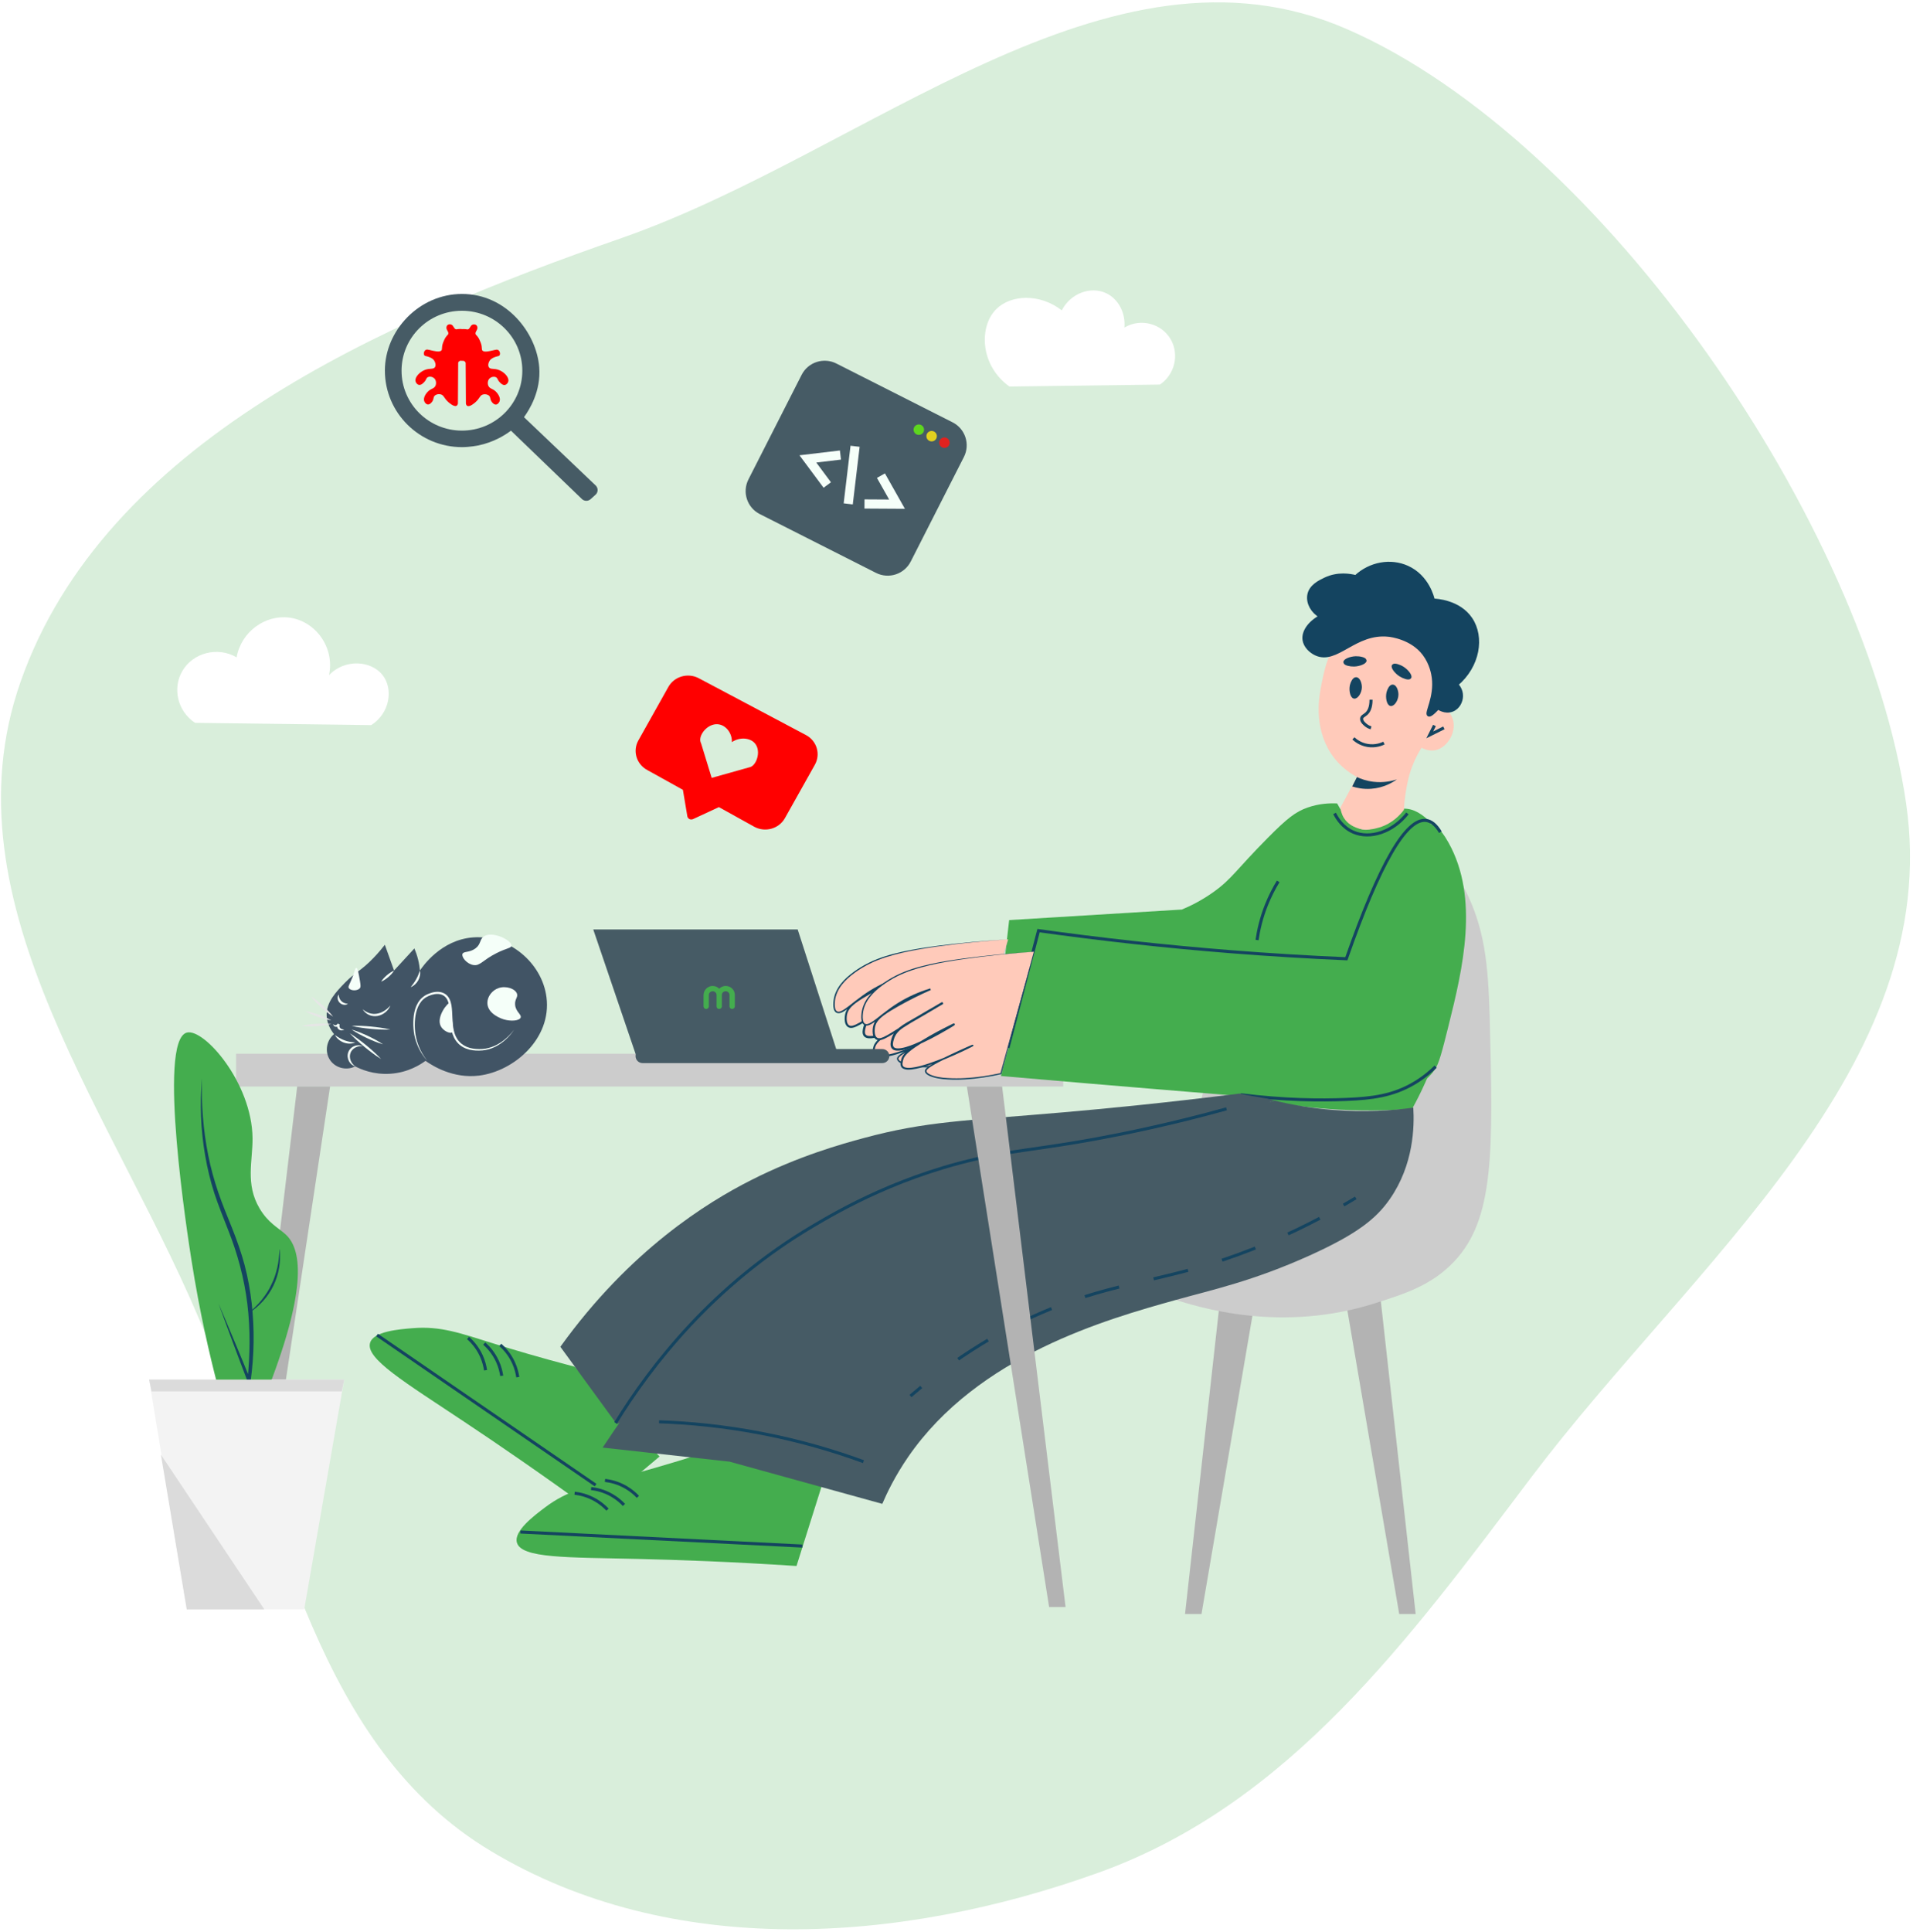 <svg width="626" height="632" viewBox="0 0 626 632" fill="none" xmlns="http://www.w3.org/2000/svg">
<path fill-rule="evenodd" clip-rule="evenodd" d="M440.831 9.552C524.64 46.127 610.562 171.914 623.749 262.827C636.259 349.074 553.832 413.453 501.176 483.147C461.059 536.243 421.917 590.156 359.485 612.597C294.438 635.978 219.697 640.959 160.643 605.55C103.731 571.426 92.552 499.396 67.712 437.651C38.874 365.971 -18.966 296.197 6.741 223.007C34.211 144.8 125.101 105.115 203.14 77.962C284.045 49.812 362.614 -24.583 440.831 9.552Z" fill="#44AD4E" fill-opacity="0.2"/>
<g clip-path="url(#clip0_1109_2383)">
<path d="M440.188 424.463C446.086 458.975 451.976 493.488 457.873 528C459.665 528 461.464 528 463.256 528C459.411 493.488 455.567 458.975 451.722 424.463C447.877 424.463 444.033 424.463 440.188 424.463Z" fill="#B3B3B3"/>
<path d="M410.854 424.463C404.956 458.975 399.066 493.488 393.168 528C391.377 528 389.577 528 387.786 528C391.63 493.488 395.475 458.975 399.32 424.463C403.164 424.463 407.009 424.463 410.854 424.463Z" fill="#B3B3B3"/>
<path d="M425.579 284.113C431.715 278.146 444.341 265.868 457.874 268.774C469.361 271.236 475.513 283.354 479.403 291.016C485.639 303.294 487 314.714 487.477 332.814C488.646 376.921 488.969 398.725 475.943 412.576C468.523 420.46 459.834 423.205 449.8 426.38C419.95 435.814 393.407 428.374 381.366 424.08C386.61 385.127 394.076 353.621 400.589 330.513C404.218 317.644 409.77 299.483 425.579 284.113Z" fill="#CCCCCC"/>
<path d="M427.886 264.173C431.723 262.831 435.206 262.716 437.566 262.831C441.388 269.971 444.541 271.374 446.724 271.459C451.346 271.635 453.437 264.97 459.027 264.556C462.672 264.28 465.832 266.75 467.87 268.774C471.445 277.533 475.951 291.821 475.943 309.806C475.928 334.869 467.139 353.659 462.103 362.725C445.248 363.967 425.887 363.2 405.203 358.123C402.304 357.41 399.489 356.643 396.744 355.822C412 304.514 415.937 291.392 415.967 291.399C415.998 291.407 413.322 300.25 409.047 315.174C404.249 331.932 404.234 332.415 403.665 333.581C399.413 342.301 382.442 349.464 325.619 341.634C327.157 328.082 328.695 314.538 330.233 300.986C349.071 299.836 367.91 298.685 386.748 297.535C389.163 296.538 392.969 294.751 397.129 291.783C403.157 287.472 404.541 284.504 414.814 274.143C421.227 267.678 423.933 265.561 427.886 264.173Z" fill="#44AD4E"/>
<path d="M77.258 344.701H347.918V355.439H77.258V344.701Z" fill="#CCCCCC"/>
<path d="M439.419 208.953C434.706 212.704 433.637 217.957 432.499 223.525C431.646 227.69 429.754 237.621 435.575 246.533C436.844 248.474 439.327 251.587 444.033 254.203C442.241 257.523 440.442 260.852 438.65 264.173C438.712 264.917 438.935 266.259 439.804 267.624C441.05 269.58 442.856 270.362 443.648 270.692C446.84 272.019 449.869 271.121 451.338 270.692C455.759 269.388 458.373 266.328 459.411 264.94C459.573 261.289 460.134 258.306 460.565 256.12C460.88 254.548 461.357 252.722 462.103 250.751C463.041 248.267 464.156 246.219 465.178 244.616C466.086 245.091 467.839 245.812 469.792 245.383C473.852 244.478 477.02 238.941 475.174 234.646C474.067 232.069 471.345 230.366 468.254 230.044C471.237 222.321 468.708 213.509 462.103 208.57C454.698 203.04 445.025 204.497 439.419 208.953Z" fill="#FFCABA"/>
<path d="M459.027 218.54C457.928 217.842 456.275 217.313 455.952 217.773C455.598 218.272 456.797 219.92 458.258 220.841C459.358 221.539 461.011 222.068 461.334 221.608C461.688 221.117 460.488 219.46 459.027 218.54Z" fill="#144460" stroke="#144460" stroke-miterlimit="10"/>
<path d="M430.577 213.938C428.816 213.118 427.033 211.415 426.733 209.337C426.341 206.645 428.47 203.615 432.115 201.667C429.409 200.095 427.894 197.342 428.271 194.765C428.717 191.735 431.823 190.271 433.653 189.396C437.797 187.425 441.873 188.177 443.649 188.629C448.355 184.265 455.06 183.069 460.565 185.562C467.216 188.576 468.847 195.501 469.023 196.299C469.946 196.329 477.458 196.69 481.326 202.434C485.348 208.409 483.848 217.873 476.713 223.909C477.005 224.215 478.304 225.642 478.25 227.743C478.204 229.484 477.235 231.586 475.175 232.345C472.814 233.212 470.723 231.701 470.561 231.578C468.616 233.748 467.824 234.07 467.486 233.879C466.463 233.304 469.885 228.203 469.023 221.608C468.893 220.603 468.362 217.136 465.948 213.938C462.003 208.723 455.221 207.887 454.414 207.803C443.318 206.606 437.451 217.136 430.577 213.938Z" fill="#144460" stroke="#144460" stroke-miterlimit="10"/>
<path d="M443.649 215.173C444.956 215.135 446.64 215.518 446.686 216.078C446.74 216.684 444.856 217.489 443.134 217.543C441.827 217.581 440.143 217.198 440.097 216.638C440.043 216.032 441.919 215.227 443.649 215.173Z" fill="#144460" stroke="#144460" stroke-miterlimit="10"/>
<path d="M455.768 224.438C456.545 224.491 457.152 226.041 457.114 227.298C457.067 228.97 455.876 230.642 455.084 230.451C454.284 230.259 453.83 228.18 454.199 226.608C454.415 225.711 455.037 224.392 455.768 224.438Z" fill="#144460" stroke="#144460" stroke-miterlimit="10"/>
<path d="M443.803 222.022C444.58 222.075 445.187 223.625 445.149 224.882C445.103 226.554 443.911 228.226 443.119 228.035C442.319 227.843 441.865 225.764 442.234 224.192C442.45 223.295 443.073 221.976 443.803 222.022Z" fill="#144460" stroke="#144460" stroke-miterlimit="10"/>
<path d="M448.646 228.894C448.654 231.509 447.878 232.797 447.109 233.495C446.424 234.116 445.671 234.316 445.571 235.029C445.417 236.072 446.824 237.115 447.109 237.33C447.685 237.759 448.254 237.982 448.646 238.097" stroke="#144460" stroke-miterlimit="10"/>
<path d="M215.824 476.462C208.642 482.513 201.453 488.564 194.271 494.615C177.194 482.168 162.684 472.267 151.996 465.157C132.312 452.065 119.525 444.411 121.109 439.265C122.262 435.515 130.52 434.848 135.08 434.479C144.23 433.735 150.543 436.09 161.861 439.61C167.736 441.436 176.694 444.12 188.058 447.096C197.316 456.882 206.574 466.676 215.824 476.462Z" fill="#44AD4E"/>
<path d="M467.871 269.541C468.932 269.595 470.954 270.17 474.022 275.677C484.141 293.815 478.651 316.977 474.022 335.498C471.93 343.881 470.877 348.068 469.408 350.07C460.112 362.694 439.52 361.29 400.59 358.123C366.58 355.354 340.775 353.138 327.542 351.987C331.771 336.012 336 320.029 340.23 304.054C358.868 304.483 378.237 305.342 398.283 306.738C413.331 307.789 427.94 309.077 442.112 310.573C443.849 307.543 446.571 302.735 449.801 296.768C460.127 277.671 463.357 269.311 467.871 269.541Z" fill="#44AD4E"/>
<path d="M452.875 243.082C452.175 243.419 450.13 244.301 447.493 243.849C445.032 243.427 443.456 242.093 442.879 241.548" stroke="#144460" stroke-miterlimit="10"/>
<path d="M460.564 266.09C455.697 272.241 448.354 274.573 442.879 272.226C439.342 270.707 437.497 267.639 436.728 266.09" stroke="#144460" stroke-miterlimit="10"/>
<path d="M125.936 309.062C125.16 310.066 123.945 311.577 122.307 313.28C118.078 317.697 116.34 317.92 112.934 321.417C110.05 324.385 106.706 327.806 106.89 332.269C106.998 334.908 108.282 336.994 109.305 338.297C106.867 340.33 106.26 343.812 107.79 346.435C109.443 349.265 113.18 350.377 116.256 348.843C117.986 349.748 122.169 351.627 127.743 351.251C133.618 350.86 137.67 348.183 139.231 347.033C141.515 348.636 148.235 352.908 156.762 351.857C168.189 350.446 180.56 339.755 178.83 326.233C177.354 314.737 166.289 305.864 154.948 306.638C144.283 307.367 138.201 316.294 137.416 317.49C137.324 316.44 137.139 315.213 136.809 313.87C136.463 312.475 136.025 311.263 135.602 310.25C133.387 312.659 131.165 315.074 128.95 317.483C127.951 314.691 126.944 311.876 125.936 309.062Z" fill="#415465"/>
<path d="M110.827 325.344C110.873 326.257 111.18 326.962 111.703 327.484C112.226 328.005 112.933 328.312 113.849 328.358C113.479 328.642 112.972 328.749 112.48 328.68C111.988 328.619 111.519 328.381 111.157 328.028C110.804 327.668 110.558 327.2 110.504 326.709C110.435 326.218 110.542 325.712 110.827 325.344Z" fill="#F5FFF9"/>
<path d="M118.685 330.168C119.392 330.735 120.146 331.196 120.953 331.449C121.76 331.702 122.598 331.748 123.421 331.594C124.244 331.456 125.028 331.119 125.759 330.666C126.489 330.214 127.135 329.623 127.758 328.956C127.058 330.628 125.459 332.001 123.56 332.346C122.614 332.507 121.606 332.407 120.738 332.001C119.861 331.602 119.146 330.95 118.685 330.168Z" fill="#F5FFF9"/>
<path d="M124.729 321.126C125.236 320.29 125.897 319.638 126.597 319.024C127.312 318.426 128.058 317.882 128.965 317.506C128.458 318.342 127.797 318.994 127.097 319.607C126.382 320.198 125.628 320.75 124.729 321.126Z" fill="#F5FFF9"/>
<path d="M109.012 334.992C109.281 335.314 109.619 335.452 109.888 335.36C110.165 335.291 110.38 335.076 110.496 334.823L111.165 335.145C111.088 335.337 111.057 335.567 111.072 335.751C111.095 335.943 111.157 336.119 111.303 336.273C111.572 336.603 112.064 336.787 112.641 336.802C112.172 337.155 111.418 337.185 110.857 336.764C110.58 336.549 110.365 336.211 110.327 335.851C110.273 335.49 110.342 335.161 110.488 334.839L111.157 335.161C110.919 335.606 110.434 335.928 109.919 335.897C109.665 335.882 109.412 335.767 109.258 335.59C109.096 335.414 109.019 335.199 109.012 334.992Z" fill="#F5FFF9"/>
<path d="M115.056 335.59C117.201 335.49 119.323 335.621 121.438 335.813C123.552 336.027 125.659 336.296 127.75 336.794C125.605 336.894 123.483 336.764 121.368 336.572C119.254 336.365 117.139 336.096 115.056 335.59Z" fill="#F5FFF9"/>
<path d="M115.056 336.802C116.901 337.331 118.639 338.075 120.361 338.865C122.068 339.678 123.752 340.545 125.336 341.626C123.491 341.097 121.753 340.353 120.031 339.563C118.324 338.742 116.64 337.876 115.056 336.802Z" fill="#F5FFF9"/>
<path d="M114.448 338.006C116.355 339.18 118.108 340.537 119.831 341.933C121.538 343.352 123.206 344.809 124.729 346.45C122.822 345.277 121.069 343.927 119.346 342.523C117.639 341.105 115.971 339.647 114.448 338.006Z" fill="#F5FFF9"/>
<path d="M109.611 338.612C110.657 339.317 111.657 339.931 112.756 340.33C113.848 340.744 115.002 340.928 116.263 341.02C115.094 341.534 113.702 341.495 112.487 341.043C111.28 340.583 110.211 339.732 109.611 338.612Z" fill="#F5FFF9"/>
<path d="M118.685 342.224C117.786 342.148 116.917 342.324 116.202 342.73C115.494 343.137 114.918 343.758 114.671 344.502C114.402 345.238 114.441 346.09 114.718 346.856C115.002 347.631 115.533 348.321 116.271 348.858C115.394 348.613 114.61 347.961 114.172 347.102C113.726 346.251 113.618 345.192 113.949 344.249C114.279 343.306 115.048 342.546 115.948 342.194C116.832 341.825 117.862 341.833 118.685 342.224Z" fill="#F5FFF9"/>
<path d="M134.402 322.928C135.071 322.046 135.686 321.248 136.171 320.359C136.678 319.477 137.04 318.541 137.424 317.506C137.647 318.595 137.386 319.753 136.84 320.735C136.286 321.709 135.44 322.529 134.402 322.928Z" fill="#F5FFF9"/>
<path d="M168.257 336.802C166.712 339.164 164.574 341.174 162.006 342.454C160.722 343.083 159.315 343.49 157.877 343.628C156.431 343.743 155.001 343.704 153.571 343.359C152.156 343.007 150.795 342.293 149.795 341.189C148.773 340.107 148.15 338.712 147.819 337.308C147.135 334.478 147.404 331.587 146.943 328.887C146.72 327.56 146.182 326.249 145.044 325.628C143.929 324.976 142.498 325.06 141.214 325.459C140.568 325.658 139.922 325.927 139.361 326.272C139.1 326.471 138.8 326.64 138.562 326.87C138.331 327.116 138.054 327.315 137.869 327.591C137.024 328.634 136.485 329.923 136.162 331.265C135.84 332.607 135.732 334.003 135.732 335.398C135.747 336.794 135.863 338.19 136.193 339.548C136.808 342.278 138.077 344.855 139.853 347.048C137.939 344.962 136.578 342.385 135.832 339.64C135.455 338.259 135.309 336.833 135.255 335.414C135.224 333.987 135.286 332.553 135.593 331.142C135.893 329.738 136.432 328.343 137.362 327.185C137.57 326.878 137.869 326.648 138.123 326.379C138.392 326.126 138.715 325.934 139.015 325.704C139.653 325.313 140.322 325.029 141.022 324.807C142.398 324.37 144.036 324.224 145.428 325.006C146.112 325.375 146.666 325.988 147.02 326.655C147.381 327.33 147.581 328.051 147.719 328.764C148.173 331.633 147.881 334.47 148.519 337.162C148.819 338.497 149.38 339.77 150.303 340.752C151.21 341.749 152.425 342.439 153.74 342.799C155.055 343.152 156.485 343.229 157.854 343.152C159.23 343.053 160.591 342.692 161.86 342.117C164.397 340.974 166.573 339.057 168.257 336.802Z" fill="#F5FFF9"/>
<path d="M109.012 332.576C107.597 331.694 106.344 330.636 105.129 329.539C103.929 328.427 102.76 327.269 101.761 325.942C103.176 326.824 104.429 327.882 105.651 328.979C106.843 330.091 108.004 331.249 109.012 332.576Z" fill="#E6E6E6"/>
<path d="M108.404 333.788C106.89 333.573 105.459 333.128 104.045 332.645C102.637 332.131 101.253 331.564 99.939 330.774C101.453 330.989 102.883 331.426 104.298 331.917C105.705 332.43 107.097 332.998 108.404 333.788Z" fill="#E6E6E6"/>
<path d="M108.405 334.992C106.813 335.391 105.206 335.559 103.591 335.675C101.976 335.767 100.362 335.797 98.731 335.59C100.323 335.184 101.93 335.015 103.545 334.908C105.16 334.823 106.774 334.793 108.405 334.992Z" fill="#E6E6E6"/>
<path d="M155.562 310.266C153.586 311.715 151.656 311.117 151.333 312.076C150.98 313.134 152.794 315.374 154.963 315.696C157.139 316.018 157.892 314.101 162.521 311.777C165.866 310.097 167.281 310.189 167.358 309.369C167.527 307.574 161.068 304.406 158.292 306.354C156.9 307.313 157.431 308.901 155.562 310.266Z" fill="#F5FFF9"/>
<path d="M147.312 328.044C146.59 327.775 142.683 332.614 144.214 335.652C145.013 337.247 147.266 338.251 147.997 337.699C148.097 337.623 148.335 337.4 148.197 335.652C148.028 333.519 147.589 332.791 147.397 331.065C147.166 328.979 147.605 328.151 147.312 328.044Z" fill="#F5FFF9"/>
<path d="M163.114 323.235C161.084 323.94 159.484 325.927 159.484 328.059C159.484 331.794 164.382 333.328 164.928 333.489C167.097 334.133 169.934 333.98 170.372 332.883C170.772 331.871 168.742 331.019 168.558 328.665C168.412 326.809 169.588 326.218 169.165 325.045C168.581 323.427 165.574 322.376 163.114 323.235Z" fill="#F5FFF9"/>
<path d="M114.148 323.235C114.802 324.217 117.078 324.186 117.778 323.235C118.016 322.92 118.07 322.529 117.778 320.827C117.37 318.449 117.055 316.609 116.571 316.609C116.232 316.609 116.178 317.483 115.363 319.623C114.394 322.13 113.779 322.683 114.148 323.235Z" fill="#F5FFF9"/>
<path d="M471.33 272.226C469.938 269.894 468.4 268.621 466.717 268.391C460.165 267.509 451.453 282.595 440.573 313.64C428.34 313.111 415.775 312.36 402.896 311.34C380.882 309.599 359.844 307.237 339.844 304.437C336.515 317.222 333.178 329.999 329.848 342.784" stroke="#144460" stroke-miterlimit="10"/>
<path d="M269.104 485.435C266.282 494.385 263.467 503.327 260.645 512.278C239.538 510.889 221.969 510.276 209.128 509.977C185.476 509.432 170.566 509.793 169.144 504.608C168.106 500.827 174.726 495.85 178.371 493.104C185.699 487.59 192.296 486.202 203.745 483.134C209.689 481.539 218.701 479.023 229.889 475.465C242.96 478.793 256.032 482.114 269.104 485.435Z" fill="#44AD4E"/>
<path d="M469.791 348.92C468.284 350.408 465.993 352.425 462.871 354.288C455.827 358.491 448.915 359.312 440.572 359.657C432.045 360.01 420.272 359.925 405.971 358.123" stroke="#144460" stroke-miterlimit="10"/>
<path d="M418.273 288.331C416.982 290.441 415.628 293.002 414.429 296.001C412.691 300.349 411.814 304.322 411.353 307.505" stroke="#144460" stroke-miterlimit="10"/>
<path d="M472.482 238.097C470.945 238.864 469.407 239.631 467.869 240.398C468.384 239.378 468.892 238.35 469.407 237.33" stroke="#144460" stroke-miterlimit="10"/>
<path d="M444.034 254.203C445.295 254.786 447.125 255.46 449.416 255.737C452.8 256.143 455.537 255.476 457.105 254.97C455.798 255.905 452.823 257.754 448.647 258.037C446.018 258.221 443.865 257.715 442.496 257.27C443.011 256.25 443.519 255.23 444.034 254.203Z" fill="#144460"/>
<path d="M201.823 465.878C195.671 457.442 189.52 449.005 183.369 440.569C206.198 408.818 231.472 393.318 245.651 386.116C261.383 378.125 275.524 374.213 282.559 372.311C303.267 366.705 315.9 366.659 347.918 363.875C361.466 362.702 381.289 360.792 405.587 357.74C408.916 358.506 413.608 359.112 416.938 359.879C345.682 395.158 273.079 430.599 201.823 465.878Z" fill="#465B65"/>
<path d="M462.488 362.341C462.849 368.523 462.626 381.001 454.799 392.252C450.393 398.579 444.218 403.618 428.655 410.658C409.955 419.118 396.599 421.94 384.827 425.23C362.259 431.542 320.076 443.338 297.17 476.615C292.91 482.804 290.242 488.388 288.712 491.954C272.049 487.352 255.394 482.751 238.732 478.149C224.891 476.615 211.051 475.081 197.21 473.547C237.709 412.154 274.141 392.267 301.014 386.116C311.018 383.831 335.424 379.843 377.138 370.01C393.969 366.045 407.802 362.494 417.122 360.04C422.612 361.375 429.071 362.541 436.345 363.108C446.479 363.906 455.36 363.323 462.488 362.341Z" fill="#465B65"/>
<path d="M108.015 355.439C99.457 412.192 90.898 468.946 82.34 525.699C80.549 525.699 78.749 525.699 76.958 525.699C83.724 468.946 90.483 412.192 97.25 355.439C100.841 355.439 104.424 355.439 108.015 355.439Z" fill="#B3B3B3"/>
<path d="M443.648 391.868C442.457 392.589 441.134 393.379 439.681 394.215" stroke="#144460" stroke-miterlimit="10"/>
<path d="M431.869 398.533C427.086 401.049 421.496 403.771 415.199 406.448C387.518 418.205 372.032 418.121 350.609 425.621C338.883 429.724 322.821 436.995 304.959 450.93" stroke="#144460" stroke-miterlimit="10" stroke-dasharray="11.61 11.61"/>
<path d="M301.467 453.714C300.298 454.673 299.122 455.662 297.937 456.675" stroke="#144460" stroke-miterlimit="10"/>
<path d="M401.357 362.725C393.207 364.987 381.004 368.147 365.987 371.161C345.188 375.333 336.153 375.77 324.465 378.063C295.323 383.785 274.255 396.217 266.027 401.072C233.386 420.329 213.087 446.612 201.438 465.495" stroke="#144460" stroke-miterlimit="10"/>
<path d="M329.91 307.29C322.598 307.727 316.546 308.326 312.225 308.824C293.632 310.956 286.474 313.426 280.699 317.26C277.17 319.6 273.571 322.844 273.01 327.231C272.933 327.852 272.602 330.383 273.779 331.065C275.455 332.039 278.623 328.327 283.775 324.93C286.766 322.959 290.549 321.003 295.309 319.561C290.818 321.532 287.189 323.442 284.544 324.93C279.2 327.936 277.347 329.524 276.855 331.832C276.816 332.024 276.293 334.754 277.623 335.667C279.207 336.748 282.068 334.348 289.926 329.531C295.985 325.819 299.192 324.24 299.153 324.163C299.123 324.109 297.377 325.26 289.926 329.531C286.182 331.679 283.813 332.998 283.006 335.667C282.76 336.48 282.314 337.945 283.006 338.735C285.713 341.833 303.029 331.119 302.998 331.065C302.99 331.05 301.968 331.571 299.922 332.599C298.969 333.082 296.185 334.501 293.002 336.434C287.212 339.954 286.389 341.35 286.082 342.569C285.874 343.382 285.651 344.264 286.082 344.87C288.55 348.337 309.188 338.06 309.149 337.968C309.134 337.922 304.259 340.077 300.691 341.802C294.309 344.886 293.702 345.791 293.771 346.404C293.925 347.769 297.454 348.528 299.153 348.705C302.706 349.081 308.988 349.249 318.376 347.171C322.221 333.88 326.066 320.581 329.91 307.29Z" fill="#FFCABA"/>
<path d="M329.91 307.29C322.206 307.72 314.509 308.395 306.85 309.392C303.021 309.898 299.199 310.481 295.424 311.301C291.656 312.137 287.896 313.188 284.405 314.906C282.66 315.757 280.991 316.762 279.423 317.897C277.854 319.04 276.362 320.313 275.155 321.854C273.948 323.388 273.048 325.206 272.787 327.177C272.664 328.143 272.587 329.14 272.864 330.137C273.002 330.62 273.31 331.173 273.887 331.364C274.448 331.564 275.001 331.387 275.463 331.203C276.378 330.774 277.154 330.183 277.931 329.608L280.215 327.836C281.737 326.655 283.29 325.528 284.921 324.523C288.181 322.506 291.718 320.949 295.393 319.845L295.201 319.331C291.602 320.903 288.073 322.644 284.644 324.562C282.929 325.528 281.222 326.502 279.615 327.683C278.823 328.281 278.046 328.941 277.447 329.785C276.831 330.613 276.493 331.664 276.432 332.668C276.393 333.174 276.393 333.688 276.478 334.21C276.57 334.724 276.747 335.26 277.147 335.698C277.539 336.135 278.2 336.327 278.746 336.25C279.3 336.188 279.776 335.989 280.245 335.797C282.068 334.938 283.683 333.834 285.359 332.806C288.665 330.705 291.995 328.649 295.393 326.717L297.954 325.283C298.384 325.045 298.8 324.822 299.253 324.554C299.292 324.523 299.299 324.531 299.384 324.454C299.692 324.301 299.276 323.588 298.992 323.856L298.923 323.887C298.838 323.925 298.8 323.956 298.738 323.986L298.415 324.171L297.785 324.546L292.717 327.514L287.619 330.452C286.774 330.958 285.928 331.487 285.136 332.116C284.352 332.745 283.606 333.496 283.121 334.424C282.875 334.877 282.691 335.391 282.56 335.859C282.422 336.342 282.299 336.84 282.268 337.385C282.245 337.906 282.314 338.551 282.76 339.026C283.206 339.509 283.821 339.624 284.344 339.663C285.42 339.724 286.405 339.486 287.366 339.218C288.327 338.942 289.257 338.597 290.172 338.229C293.832 336.725 297.292 334.854 300.691 332.883L301.96 332.131L302.59 331.748L302.906 331.548L303.067 331.449L303.175 331.372C303.275 331.311 303.359 331.088 303.313 330.973C303.236 330.713 302.552 330.766 302.829 330.782L300.184 332.108C298.43 332.99 296.693 333.918 294.993 334.9C293.294 335.882 291.61 336.902 289.98 338.014C289.165 338.574 288.365 339.164 287.619 339.831C286.889 340.499 286.143 341.281 285.836 342.324C285.705 342.815 285.574 343.283 285.536 343.827C285.482 344.349 285.651 345.031 286.166 345.392C287.173 346.028 288.258 345.913 289.234 345.821C291.226 345.568 293.117 344.993 294.986 344.372C298.715 343.106 302.329 341.542 305.881 339.885C306.773 339.463 307.658 339.041 308.534 338.597C308.757 338.482 308.972 338.374 309.195 338.252C309.188 338.252 309.257 338.236 309.334 338.129C309.395 338.021 309.395 337.906 309.365 337.86C309.326 337.791 309.149 337.699 309.049 337.738C308.934 337.768 308.995 337.753 308.957 337.768L308.78 337.837L308.442 337.983L307.096 338.574C305.305 339.371 303.521 340.192 301.752 341.036C299.984 341.879 298.215 342.738 296.493 343.704C295.639 344.203 294.778 344.678 294.017 345.399C293.832 345.583 293.648 345.798 293.556 346.113C293.479 346.442 293.594 346.757 293.755 346.995C294.101 347.462 294.571 347.7 295.024 347.923C296.877 348.728 298.884 348.966 300.845 349.081C302.813 349.203 304.782 349.18 306.75 349.073C310.679 348.843 314.578 348.222 318.415 347.37L318.53 347.347L318.561 347.24L329.91 307.29ZM329.91 307.29L318.192 347.117L318.338 346.979C314.516 347.808 310.641 348.413 306.735 348.628C304.782 348.736 302.829 348.743 300.883 348.621C298.946 348.506 296.985 348.252 295.232 347.485C294.817 347.286 294.386 347.041 294.148 346.711C294.032 346.55 293.986 346.358 294.017 346.205C294.063 346.044 294.194 345.867 294.355 345.706C295.024 345.07 295.893 344.586 296.731 344.103C298.43 343.152 300.199 342.301 301.968 341.465C303.736 340.629 305.52 339.824 307.312 339.026L308.657 338.443L308.995 338.305L309.157 338.244C309.149 338.244 309.234 338.221 309.149 338.244C309.072 338.267 308.926 338.175 308.919 338.098C308.896 338.052 308.849 337.96 308.896 337.868C308.949 337.776 308.988 337.776 308.957 337.791C308.757 337.906 308.534 338.014 308.319 338.121C307.45 338.558 306.566 338.98 305.674 339.394C302.121 341.036 298.515 342.577 294.817 343.819C292.971 344.433 291.087 344.993 289.18 345.223C288.25 345.323 287.212 345.346 286.543 344.901C285.889 344.441 286.189 343.367 286.435 342.485C286.681 341.618 287.343 340.92 288.042 340.276C288.757 339.64 289.542 339.064 290.341 338.52C291.948 337.431 293.625 336.419 295.324 335.445C297.023 334.478 298.746 333.558 300.499 332.684L303.113 331.38C303.405 331.387 302.783 331.41 302.683 331.165C302.613 331.073 302.675 330.866 302.752 330.828C302.783 330.805 302.721 330.851 302.706 330.858L302.56 330.95L302.252 331.142L301.629 331.525L300.368 332.269C296.985 334.217 293.525 336.073 289.926 337.538C289.027 337.899 288.112 338.229 287.189 338.489C286.266 338.742 285.313 338.957 284.421 338.896C283.982 338.865 283.56 338.758 283.329 338.489C283.091 338.244 283.014 337.83 283.037 337.393C283.06 336.955 283.167 336.495 283.306 336.043C283.437 335.575 283.59 335.161 283.813 334.754C284.698 333.136 286.381 332.062 288.027 331.065L293.11 328.12L298.177 325.129L298.807 324.753L299.123 324.569L299.261 324.493C299.269 324.493 299.276 324.485 299.276 324.485C299.023 324.746 298.646 324.032 298.915 323.91C298.953 323.879 298.907 323.91 298.9 323.917C298.507 324.148 298.061 324.393 297.639 324.631L295.07 326.08C291.664 328.036 288.327 330.107 285.028 332.216C283.367 333.251 281.737 334.363 280.007 335.176C279.577 335.352 279.131 335.537 278.708 335.583C278.285 335.629 277.908 335.521 277.631 335.23C277.085 334.624 277.016 333.604 277.078 332.684C277.131 331.74 277.424 330.858 277.969 330.107C278.508 329.347 279.238 328.718 279.999 328.136C281.545 326.985 283.252 326.011 284.944 325.045C288.35 323.127 291.856 321.387 295.432 319.807L295.239 319.293C291.533 320.428 287.95 322.008 284.659 324.063C283.014 325.091 281.445 326.234 279.923 327.422L277.647 329.202C276.885 329.777 276.109 330.36 275.278 330.751C274.863 330.927 274.417 331.042 274.056 330.912C273.679 330.797 273.448 330.413 273.317 329.992C273.071 329.125 273.133 328.159 273.248 327.223C273.494 325.352 274.348 323.603 275.509 322.115C276.678 320.612 278.139 319.354 279.676 318.227C281.23 317.099 282.875 316.102 284.59 315.259C288.035 313.556 291.749 312.482 295.501 311.608C299.261 310.757 303.067 310.136 306.889 309.599C314.524 308.533 322.213 307.789 329.91 307.29Z" fill="#144460"/>
<path d="M282.559 478.149C273.332 474.767 262.236 471.423 249.495 468.946C236.869 466.491 225.42 465.441 215.662 465.111" stroke="#144460" stroke-miterlimit="10"/>
<path d="M316.393 355.439C325.366 412.192 334.332 468.946 343.305 525.699C345.097 525.699 346.896 525.699 348.688 525.699C341.767 468.946 334.847 412.192 327.927 355.439C324.082 355.439 320.237 355.439 316.393 355.439Z" fill="#B3B3B3"/>
<path d="M338.307 311.34C331.556 311.777 325.819 312.36 321.39 312.873C302.713 315.044 295.639 317.475 289.865 321.31C286.335 323.649 282.737 326.893 282.175 331.28C282.098 331.901 281.768 334.432 282.944 335.115C284.621 336.089 287.788 332.377 292.94 328.979C295.931 327.008 299.714 325.052 304.474 323.611C299.984 325.582 296.354 327.491 293.709 328.979C288.365 331.986 286.512 333.573 286.02 335.882C285.982 336.073 285.459 338.804 286.789 339.716C288.373 340.798 291.233 338.397 299.092 333.581C305.151 329.869 308.357 328.289 308.319 328.212C308.288 328.159 306.542 329.309 299.092 333.581C295.347 335.728 292.979 337.047 292.171 339.716C291.925 340.529 291.479 341.994 292.171 342.784C294.878 345.883 312.194 335.168 312.163 335.115C312.156 335.099 311.133 335.621 309.088 336.649C308.134 337.132 305.351 338.551 302.167 340.483C296.377 344.004 295.555 345.399 295.247 346.619C295.039 347.432 294.816 348.314 295.247 348.92C297.715 352.386 318.353 342.109 318.315 342.017C318.299 341.971 313.424 344.126 309.857 345.852C303.474 348.935 302.867 349.84 302.936 350.454C303.09 351.819 306.619 352.578 308.319 352.754C311.871 353.13 318.153 353.299 327.542 351.22C331.133 337.929 334.716 324.638 338.307 311.34Z" fill="#FFCABA"/>
<path d="M338.307 311.34C330.664 311.807 323.044 312.513 315.447 313.525C311.656 314.047 307.865 314.622 304.12 315.466C300.391 316.309 296.662 317.375 293.225 319.116C291.51 319.983 289.865 321.003 288.319 322.138C286.774 323.281 285.32 324.585 284.144 326.134C282.967 327.668 282.145 329.524 281.922 331.464C281.822 332.423 281.76 333.42 282.098 334.409C282.275 334.885 282.691 335.391 283.275 335.483C283.852 335.583 284.351 335.368 284.797 335.161C285.689 334.716 286.458 334.125 287.22 333.55L289.48 331.786C290.987 330.62 292.533 329.501 294.147 328.504C297.385 326.51 300.899 324.976 304.536 323.871L304.343 323.358C300.745 324.93 297.215 326.671 293.786 328.588C292.071 329.554 290.364 330.528 288.757 331.71C287.965 332.308 287.189 332.967 286.589 333.811C285.974 334.639 285.636 335.69 285.574 336.695C285.536 337.201 285.536 337.715 285.62 338.236C285.712 338.75 285.889 339.287 286.289 339.724C286.681 340.161 287.343 340.353 287.888 340.276C288.442 340.215 288.919 340.015 289.388 339.824C291.21 338.965 292.825 337.86 294.501 336.833C297.808 334.731 301.137 332.676 304.536 330.743L307.096 329.309C307.527 329.071 307.942 328.849 308.396 328.58C308.434 328.55 308.442 328.557 308.526 328.481C308.834 328.327 308.419 327.614 308.134 327.882L308.065 327.913C307.98 327.951 307.942 327.982 307.88 328.013L307.557 328.197L306.927 328.573L301.86 331.541L296.762 334.478C295.916 334.984 295.07 335.514 294.278 336.142C293.494 336.771 292.748 337.523 292.264 338.451C292.018 338.903 291.833 339.417 291.702 339.885C291.564 340.368 291.441 340.867 291.41 341.411C291.387 341.933 291.456 342.577 291.902 343.053C292.348 343.536 292.963 343.651 293.486 343.689C294.563 343.75 295.547 343.513 296.508 343.244C297.469 342.968 298.4 342.623 299.315 342.255C302.975 340.752 306.435 338.88 309.833 336.909L311.102 336.158L311.733 335.774L312.048 335.575L312.209 335.475L312.317 335.398C312.417 335.337 312.502 335.115 312.455 335C312.379 334.739 311.694 334.793 311.971 334.808L309.326 336.135C307.573 337.017 305.835 337.945 304.136 338.926C302.436 339.908 300.753 340.928 299.122 342.04C298.307 342.6 297.508 343.191 296.762 343.858C296.031 344.525 295.285 345.307 294.978 346.35C294.847 346.841 294.716 347.309 294.678 347.854C294.624 348.375 294.793 349.058 295.309 349.418C295.801 349.763 296.339 349.848 296.854 349.901C297.369 349.932 297.877 349.901 298.377 349.848C300.368 349.595 302.26 349.019 304.128 348.398C307.857 347.133 311.471 345.568 315.024 343.911C315.916 343.49 316.8 343.068 317.676 342.623C317.899 342.508 318.115 342.401 318.338 342.278C318.33 342.278 318.399 342.263 318.476 342.155C318.538 342.048 318.538 341.933 318.507 341.887C318.468 341.818 318.292 341.726 318.192 341.764C318.076 341.795 318.138 341.779 318.099 341.795L317.923 341.864L317.584 342.01L316.239 342.6C314.447 343.398 312.663 344.218 310.895 345.062C309.126 345.906 307.358 346.765 305.635 347.731C304.782 348.229 303.92 348.705 303.159 349.426C302.975 349.61 302.79 349.825 302.698 350.139C302.621 350.469 302.736 350.783 302.898 351.021C303.244 351.489 303.713 351.727 304.167 351.949C306.02 352.754 308.027 352.992 309.987 353.107C311.956 353.23 313.924 353.207 315.893 353.099C319.822 352.869 323.72 352.248 327.557 351.397L327.672 351.374L327.703 351.259L338.307 311.34ZM338.307 311.34L327.357 351.167L327.503 351.029C323.682 351.857 319.806 352.463 315.9 352.678C313.947 352.785 311.994 352.793 310.049 352.67C308.111 352.555 306.15 352.302 304.397 351.535C303.982 351.335 303.551 351.09 303.313 350.76C303.198 350.599 303.152 350.407 303.182 350.254C303.228 350.093 303.359 349.917 303.521 349.756C304.19 349.119 305.058 348.636 305.897 348.153C307.596 347.202 309.364 346.35 311.133 345.514C312.901 344.678 314.685 343.873 316.477 343.076L317.823 342.493L318.161 342.355L318.322 342.293C318.315 342.293 318.399 342.27 318.315 342.293C318.238 342.316 318.092 342.224 318.084 342.148C318.061 342.102 318.015 342.01 318.061 341.917C318.115 341.825 318.153 341.825 318.122 341.841C317.923 341.956 317.7 342.063 317.484 342.171C316.615 342.608 315.731 343.03 314.839 343.444C311.287 345.085 307.68 346.626 303.982 347.869C302.137 348.482 300.253 349.042 298.346 349.272C297.415 349.372 296.377 349.395 295.708 348.95C295.055 348.49 295.355 347.416 295.601 346.534C295.847 345.668 296.508 344.97 297.208 344.326C297.923 343.689 298.707 343.114 299.507 342.569C301.114 341.48 302.79 340.468 304.489 339.494C306.189 338.528 307.911 337.607 309.664 336.733L312.279 335.429C312.571 335.437 311.948 335.46 311.848 335.214C311.779 335.122 311.84 334.915 311.917 334.877C311.948 334.854 311.887 334.9 311.871 334.908L311.725 335L311.417 335.191L310.795 335.575L309.534 336.319C306.15 338.267 302.69 340.123 299.092 341.588C298.192 341.948 297.277 342.278 296.354 342.539C295.432 342.792 294.478 343.007 293.586 342.945C293.148 342.914 292.725 342.807 292.494 342.539C292.256 342.293 292.179 341.879 292.202 341.442C292.225 341.005 292.333 340.545 292.471 340.092C292.602 339.624 292.756 339.21 292.979 338.804C293.855 337.185 295.547 336.112 297.192 335.115L302.275 332.17L307.342 329.179L307.973 328.803L308.288 328.619L308.426 328.542C308.434 328.542 308.442 328.534 308.442 328.534C308.188 328.795 307.811 328.082 308.08 327.959C308.119 327.928 308.073 327.959 308.065 327.967C307.673 328.197 307.227 328.442 306.804 328.68L304.236 330.13C300.829 332.085 297.492 334.156 294.194 336.265C292.533 337.301 290.903 338.413 289.173 339.226C288.742 339.402 288.296 339.586 287.873 339.632C287.45 339.678 287.073 339.571 286.797 339.279C286.251 338.673 286.181 337.653 286.243 336.733C286.297 335.79 286.589 334.908 287.135 334.156C287.673 333.397 288.404 332.768 289.165 332.185C290.71 331.035 292.417 330.061 294.109 329.094C297.515 327.177 301.022 325.436 304.597 323.856L304.405 323.342C300.729 324.462 297.177 326.034 293.901 328.059C292.264 329.071 290.71 330.206 289.196 331.38L286.943 333.144C286.189 333.719 285.428 334.302 284.605 334.716C284.198 334.915 283.759 335.076 283.375 335.007C282.99 334.946 282.706 334.624 282.544 334.225C282.245 333.397 282.283 332.423 282.383 331.502C282.591 329.646 283.367 327.875 284.505 326.379C285.643 324.876 287.058 323.588 288.58 322.46C290.111 321.333 291.725 320.32 293.417 319.461C296.816 317.744 300.499 316.647 304.205 315.765C307.927 314.891 311.702 314.277 315.485 313.725C323.051 312.659 330.671 311.876 338.307 311.34Z" fill="#144460"/>
<path d="M208.742 489.653C207.866 488.725 206.605 487.59 204.898 486.585C202.168 484.982 199.577 484.468 197.977 484.284" stroke="#144460" stroke-miterlimit="10"/>
<path d="M61.11 526.466C73.928 526.466 86.738 526.466 99.556 526.466C103.916 501.41 108.268 476.362 112.628 451.306H48.807C52.906 476.362 57.012 501.418 61.11 526.466Z" fill="#F3F3F3"/>
<path d="M82.64 372.311C82.717 379.728 80.21 387.359 84.947 395.319C87.761 400.052 90.891 401.501 93.405 403.756C98.565 408.38 100.748 420.582 88.023 453.607C82.386 453.354 76.743 453.093 71.106 452.84C68.646 443.422 65.347 429.402 62.648 412.192C61.51 404.922 51.414 340.483 61.11 337.799C66.685 336.257 82.448 354.143 82.64 372.311Z" fill="#44AD4E"/>
<path d="M66.109 352.754C65.347 361.16 65.686 369.688 67.139 378.04C67.862 382.22 68.853 386.362 70.161 390.403C71.491 394.438 73.098 398.364 74.628 402.283C77.735 410.091 79.918 418.213 80.941 426.526C81.948 434.84 81.848 443.276 80.972 451.628L81.987 451.498C80.257 447.303 78.565 443.1 76.796 438.92C75.036 434.74 73.298 430.545 71.499 426.381C73.029 430.652 74.628 434.894 76.197 439.15C77.765 443.407 79.403 447.632 81.002 451.881L81.733 453.806L82.017 451.751C83.186 443.361 83.309 434.802 82.364 426.358C81.871 422.139 81.126 417.937 80.041 413.826C78.942 409.715 77.519 405.696 75.951 401.769C74.382 397.843 72.752 393.962 71.406 389.997C70.061 386.032 68.938 381.982 68.131 377.864C66.501 369.627 65.824 361.191 66.109 352.754Z" fill="#144460"/>
<path d="M49.576 455.141C70.337 455.141 91.098 455.141 111.859 455.141C112.113 453.86 112.374 452.587 112.628 451.306C108.46 451.306 104.293 451.306 100.125 451.306C83.017 451.306 65.916 451.306 48.807 451.306C49.061 452.587 49.323 453.868 49.576 455.141Z" fill="#DBDBDB"/>
<path d="M91.445 408.749C91.398 409.761 91.368 410.766 91.222 411.755C91.122 412.744 90.96 413.718 90.73 414.677C90.291 416.594 89.699 418.473 88.799 420.207C88.008 422.001 86.893 423.627 85.678 425.169C85.07 425.943 84.401 426.68 83.686 427.37C83.002 428.098 82.241 428.743 81.472 429.418L81.51 429.479C84.924 427.309 87.731 424.187 89.492 420.536C90.368 418.711 90.983 416.763 91.322 414.777C91.66 412.783 91.729 410.75 91.522 408.741L91.445 408.749Z" fill="#144460"/>
<path d="M86.484 526.466C75.204 509.593 63.932 492.721 52.652 475.848C55.474 492.721 58.288 509.593 61.11 526.466C69.568 526.466 78.026 526.466 86.484 526.466Z" fill="#DBDBDB"/>
<path d="M204.184 492.307C203.307 491.379 202.046 490.243 200.339 489.239C197.609 487.636 195.018 487.122 193.419 486.938" stroke="#144460" stroke-miterlimit="10"/>
<path d="M198.801 493.841C197.924 492.913 196.663 491.777 194.956 490.773C192.226 489.17 189.635 488.656 188.036 488.472" stroke="#144460" stroke-miterlimit="10"/>
<path d="M169.436 450.508C169.251 449.251 168.874 447.594 168.051 445.792C166.737 442.916 164.914 441.014 163.707 439.948" stroke="#144460" stroke-miterlimit="10"/>
<path d="M164.176 450.071C163.991 448.813 163.614 447.157 162.792 445.355C161.477 442.479 159.655 440.577 158.447 439.51" stroke="#144460" stroke-miterlimit="10"/>
<path d="M158.887 448.246C158.702 446.988 158.325 445.332 157.503 443.529C156.188 440.653 154.365 438.751 153.158 437.685" stroke="#144460" stroke-miterlimit="10"/>
<path d="M262.568 505.759C231.811 504.225 201.055 502.691 170.298 501.157" stroke="#144460" stroke-miterlimit="10"/>
<path d="M123.393 436.734C147.229 453.093 171.066 469.459 194.902 485.818" stroke="#144460" stroke-miterlimit="10"/>
<path d="M210.281 347.769H288.711C289.987 347.769 291.018 346.742 291.018 345.468C291.018 344.195 289.987 343.168 288.711 343.168H210.281C209.004 343.168 207.974 344.195 207.974 345.468C207.974 346.742 209.004 347.769 210.281 347.769Z" fill="#465B65"/>
<path d="M208.744 347.002C203.877 332.684 199.002 318.372 194.134 304.054C216.433 304.054 238.732 304.054 261.03 304.054C265.644 318.372 270.258 332.684 274.871 347.002C252.826 347.002 230.789 347.002 208.744 347.002Z" fill="#465B65"/>
<path d="M248.633 168.169L286.649 187.404C290.816 189.513 295.906 187.856 298.021 183.699L315.422 149.494C317.536 145.337 315.875 140.26 311.708 138.151L273.692 118.916C269.525 116.807 264.434 118.463 262.32 122.62L244.919 156.826C242.805 160.983 244.465 166.06 248.633 168.169Z" fill="#465B65"/>
<path d="M309.055 146.518C308.108 146.518 307.34 145.752 307.34 144.808C307.34 143.863 308.108 143.098 309.055 143.098C310.002 143.098 310.77 143.863 310.77 144.808C310.77 145.752 310.002 146.518 309.055 146.518Z" fill="#E0221F"/>
<path d="M304.863 144.394C303.916 144.394 303.149 143.628 303.149 142.683C303.149 141.739 303.916 140.973 304.863 140.973C305.81 140.973 306.578 141.739 306.578 142.683C306.578 143.628 305.81 144.394 304.863 144.394Z" fill="#E2D11F"/>
<path d="M300.666 142.269C299.719 142.269 298.951 141.503 298.951 140.559C298.951 139.614 299.719 138.849 300.666 138.849C301.613 138.849 302.381 139.614 302.381 140.559C302.381 141.503 301.613 142.269 300.666 142.269Z" fill="#5ED61F"/>
<path d="M288.272 155.599C290.025 158.705 291.786 161.819 293.539 164.925C289.987 164.902 286.442 164.886 282.889 164.863" stroke="#F5FFF9" stroke-width="3" stroke-miterlimit="10"/>
<path d="M279.812 145.989C279.067 152.27 278.321 158.551 277.567 164.833" stroke="#F5FFF9" stroke-width="3" stroke-miterlimit="10"/>
<path d="M275.023 148.857C271.471 149.279 267.919 149.701 264.366 150.123C266.481 152.968 268.595 155.813 270.71 158.659" stroke="#F5FFF9" stroke-width="3" stroke-miterlimit="10"/>
<path d="M263.724 240.448L228.676 221.873C225.108 219.986 220.641 221.259 218.703 224.726L208.899 242.212C206.954 245.678 208.269 250.019 211.837 251.914C215.712 254.069 219.595 256.216 223.47 258.371C223.955 261.247 224.439 264.116 224.916 266.992C225.008 267.613 225.531 267.897 225.585 267.927C226.146 268.226 226.7 267.996 226.761 267.966C229.591 266.654 232.421 265.343 235.25 264.031C239.126 266.186 243.009 268.334 246.884 270.489C250.452 272.375 254.919 271.102 256.857 267.636L266.661 250.15C268.598 246.675 267.284 242.334 263.724 240.448ZM245.592 250.909C245.492 250.947 245.354 250.986 245.185 251.016C241.086 252.167 236.988 253.317 232.89 254.467C231.736 250.709 230.583 246.959 229.43 243.201C229.268 242.879 229.184 242.58 229.153 242.311C228.861 239.85 232.167 236.176 235.566 237.027C237.795 237.587 239.595 239.988 239.495 242.772C241.902 241.13 245 241.291 246.684 242.81C249.283 245.157 247.738 250.096 245.592 250.909Z" fill="#FF0000"/>
<path d="M159.974 120.135C159.566 119.491 159.866 118.517 160.235 117.972C160.727 117.243 161.581 116.937 162.065 116.76C162.888 116.461 163.226 116.576 163.465 116.239C163.795 115.756 163.565 114.828 163.027 114.505C162.657 114.283 162.242 114.406 161.804 114.505C159.989 114.935 158.621 115.257 157.967 114.766C157.406 114.344 157.982 113.792 157.267 111.998C156.975 111.261 156.721 110.609 156.129 109.919C155.799 109.528 155.668 109.482 155.606 109.229C155.43 108.477 156.352 107.994 156.214 107.066C156.199 106.951 156.145 106.614 155.868 106.376C155.553 106.1 155.037 106.054 154.645 106.199C153.815 106.522 153.846 107.588 153.077 107.756C152.9 107.795 152.908 107.718 152.377 107.672C151.862 107.618 151.431 107.641 151.154 107.672C151.154 107.664 151.154 107.657 151.154 107.641C150.878 107.611 150.447 107.588 149.932 107.641C149.409 107.695 149.409 107.772 149.232 107.726C148.456 107.549 148.494 106.491 147.664 106.169C147.271 106.015 146.756 106.069 146.441 106.345C146.164 106.583 146.11 106.928 146.095 107.035C145.957 107.963 146.887 108.447 146.702 109.198C146.641 109.459 146.51 109.505 146.18 109.888C145.595 110.579 145.334 111.231 145.042 111.967C144.334 113.762 144.903 114.314 144.342 114.736C143.688 115.226 142.312 114.904 140.505 114.475C140.074 114.375 139.651 114.252 139.282 114.475C138.744 114.797 138.513 115.725 138.844 116.208C139.075 116.545 139.421 116.43 140.243 116.73C140.728 116.906 141.581 117.213 142.073 117.941C142.443 118.486 142.742 119.46 142.335 120.104C141.812 120.94 140.636 120.357 138.929 121.055C137.252 121.745 135.699 123.41 135.961 124.69C136.076 125.258 136.553 125.81 137.099 125.902C137.844 126.033 138.544 125.273 138.844 124.951C139.567 124.169 139.413 123.693 139.982 123.394C140.597 123.064 141.504 123.233 142.073 123.739C142.727 124.322 142.835 125.404 142.512 126.163C142.043 127.267 140.974 126.991 139.805 128.326C139.613 128.548 138.352 129.99 138.844 131.271C139.013 131.716 139.428 132.252 139.982 132.306C140.666 132.375 141.212 131.662 141.381 131.439C142.035 130.588 141.697 129.998 142.25 129.445C142.75 128.955 143.611 128.832 144.257 129.016C145.295 129.3 145.249 130.228 146.702 131.524C146.964 131.762 148.579 133.196 149.409 132.736C149.67 132.59 149.786 132.291 149.847 132.045C149.878 127.574 149.909 123.103 149.932 118.632C149.963 118.555 150.07 118.279 150.37 118.11C150.732 117.903 151.093 118.003 151.154 118.026C151.154 118.033 151.154 118.041 151.154 118.056C151.216 118.041 151.577 117.934 151.939 118.141C152.239 118.309 152.346 118.586 152.377 118.662C152.408 123.133 152.439 127.605 152.462 132.076C152.515 132.321 152.638 132.621 152.9 132.766C153.73 133.226 155.345 131.792 155.606 131.554C157.06 130.258 157.006 129.33 158.052 129.047C158.698 128.87 159.566 128.985 160.059 129.476C160.612 130.021 160.282 130.611 160.927 131.47C161.097 131.693 161.643 132.406 162.327 132.337C162.88 132.283 163.288 131.739 163.465 131.301C163.957 130.021 162.704 128.586 162.504 128.356C161.343 127.022 160.266 127.29 159.797 126.194C159.474 125.434 159.582 124.353 160.235 123.77C160.804 123.264 161.719 123.095 162.327 123.425C162.888 123.732 162.742 124.2 163.465 124.982C163.765 125.304 164.464 126.063 165.21 125.933C165.749 125.841 166.233 125.289 166.348 124.721C166.61 123.44 165.064 121.776 163.38 121.086C161.673 120.388 160.505 120.971 159.974 120.135Z" fill="#FF0000"/>
<path d="M195.021 158.904C187.171 151.426 179.32 143.948 171.469 136.471C173.238 134.016 177.044 127.981 176.46 120.181C175.606 108.907 165.749 96.16 151.208 96.16C137.099 96.16 125.949 108.155 125.949 121.216C125.949 135.059 137.26 146.272 151.208 146.272C153.753 146.272 156.429 145.735 156.429 145.735C161.581 144.685 165.233 142.353 167.202 140.881C174.906 148.305 182.611 155.728 190.316 163.145C191.092 163.996 192.415 164.057 193.276 163.283L194.891 161.826C195.736 161.074 195.798 159.755 195.021 158.904ZM151.162 140.865C140.243 140.865 131.401 132.084 131.401 121.262C131.401 110.441 140.251 101.659 151.162 101.659C162.081 101.659 170.923 110.441 170.923 121.262C170.923 132.084 162.081 140.865 151.162 140.865Z" fill="#465B65"/>
<g filter="url(#filter0_d_1109_2383)">
<path d="M375.561 121.802C359.148 122.018 342.735 122.229 326.322 122.445C316.725 115.609 316.216 102.865 322.035 97.099C326.797 92.38 336.23 91.91 343.446 97.53C346.396 91.807 353.042 89.573 358.005 91.923C361.923 93.782 364.368 98.297 363.948 103.145C369.25 99.992 376.109 101.83 379.098 107.005C381.955 111.956 380.456 118.529 375.561 121.802Z" fill="white"/>
</g>
<g filter="url(#filter1_d_1109_2383)">
<path d="M59.829 232.463C79.05 232.71 98.271 232.953 117.491 233.201C123.619 229.292 124.742 221.381 121.217 216.858C117.526 212.123 108.942 211.365 103.666 216.858C105.602 207.763 99.203 199.114 90.629 198.034C82.756 197.044 74.913 202.661 73.429 211.033C67.221 207.412 59.187 209.522 55.687 215.466C52.343 221.153 54.098 228.703 59.829 232.463Z" fill="white"/>
</g>
<path d="M238.725 329.213C238.725 329.451 238.808 329.655 238.97 329.817C239.132 329.979 239.334 330.062 239.576 330.062C239.692 330.062 239.804 330.039 239.91 329.992C240.016 329.946 240.112 329.89 240.195 329.811C240.278 329.738 240.344 329.646 240.39 329.543C240.44 329.441 240.463 329.328 240.463 329.209V325.449C240.463 325.049 240.383 324.673 240.228 324.319C240.069 323.962 239.857 323.658 239.586 323.394C239.311 323.13 238.997 322.918 238.636 322.766C238.275 322.611 237.895 322.535 237.494 322.535C237.077 322.535 236.686 322.614 236.322 322.773C235.955 322.932 235.637 323.15 235.359 323.427C235.081 323.15 234.757 322.932 234.386 322.773C234.016 322.614 233.622 322.535 233.208 322.535C232.804 322.535 232.424 322.608 232.073 322.76C231.719 322.908 231.411 323.117 231.146 323.374C230.878 323.635 230.666 323.939 230.504 324.286C230.345 324.63 230.256 325.003 230.239 325.396C230.239 325.406 230.239 325.42 230.233 325.433C230.229 325.446 230.226 325.459 230.226 325.469V329.219C230.226 329.335 230.249 329.447 230.295 329.553C230.342 329.659 230.401 329.745 230.477 329.821C230.554 329.897 230.646 329.956 230.746 330.002C230.848 330.049 230.957 330.072 231.073 330.072C231.196 330.072 231.308 330.049 231.417 330.002C231.523 329.956 231.619 329.9 231.695 329.821C231.775 329.748 231.841 329.655 231.887 329.553C231.937 329.451 231.96 329.338 231.96 329.219V325.489V325.466V325.443C231.97 325.274 232.01 325.116 232.076 324.97C232.142 324.825 232.235 324.703 232.347 324.6C232.46 324.498 232.596 324.415 232.745 324.356C232.894 324.296 233.052 324.266 233.218 324.266C233.387 324.266 233.552 324.299 233.704 324.362C233.86 324.425 233.996 324.511 234.108 324.62C234.224 324.729 234.313 324.858 234.38 325.01C234.446 325.159 234.479 325.317 234.479 325.482V329.209C234.479 329.447 234.562 329.652 234.724 329.814C234.886 329.976 235.088 330.059 235.329 330.059C235.445 330.059 235.558 330.035 235.664 329.989C235.77 329.943 235.866 329.887 235.948 329.807C236.031 329.735 236.097 329.642 236.144 329.54C236.193 329.437 236.217 329.325 236.217 329.206V325.472V325.449C236.223 325.281 236.256 325.119 236.326 324.973C236.392 324.825 236.481 324.703 236.594 324.597C236.706 324.494 236.839 324.412 236.984 324.352C237.133 324.293 237.295 324.263 237.464 324.263C237.633 324.263 237.799 324.293 237.947 324.356C238.1 324.415 238.232 324.504 238.348 324.613C238.464 324.722 238.553 324.848 238.619 324.993C238.686 325.139 238.719 325.294 238.719 325.459V325.466V329.209H238.725V329.213Z" fill="#44AD4E"/>
</g>
<defs>
<filter id="filter0_d_1109_2383" x="310.256" y="83" width="86.283" height="55.444" filterUnits="userSpaceOnUse" color-interpolation-filters="sRGB">
<feFlood flood-opacity="0" result="BackgroundImageFix"/>
<feColorMatrix in="SourceAlpha" type="matrix" values="0 0 0 0 0 0 0 0 0 0 0 0 0 0 0 0 0 0 127 0" result="hardAlpha"/>
<feOffset dx="4" dy="4"/>
<feGaussianBlur stdDeviation="6"/>
<feColorMatrix type="matrix" values="0 0 0 0 0.775 0 0 0 0 0.852 0 0 0 0 1 0 0 0 0.5 0"/>
<feBlend mode="normal" in2="BackgroundImageFix" result="effect1_dropShadow_1109_2383"/>
<feBlend mode="normal" in="SourceGraphic" in2="effect1_dropShadow_1109_2383" result="shape"/>
</filter>
<filter id="filter1_d_1109_2383" x="46" y="189.921" width="93.203" height="59.279" filterUnits="userSpaceOnUse" color-interpolation-filters="sRGB">
<feFlood flood-opacity="0" result="BackgroundImageFix"/>
<feColorMatrix in="SourceAlpha" type="matrix" values="0 0 0 0 0 0 0 0 0 0 0 0 0 0 0 0 0 0 127 0" result="hardAlpha"/>
<feOffset dx="4" dy="4"/>
<feGaussianBlur stdDeviation="6"/>
<feColorMatrix type="matrix" values="0 0 0 0 0.775 0 0 0 0 0.852 0 0 0 0 1 0 0 0 0.5 0"/>
<feBlend mode="normal" in2="BackgroundImageFix" result="effect1_dropShadow_1109_2383"/>
<feBlend mode="normal" in="SourceGraphic" in2="effect1_dropShadow_1109_2383" result="shape"/>
</filter>
<clipPath id="clip0_1109_2383">
<rect width="440" height="448" fill="white" transform="matrix(-1 0 0 1 488 80)"/>
</clipPath>
</defs>
</svg>
